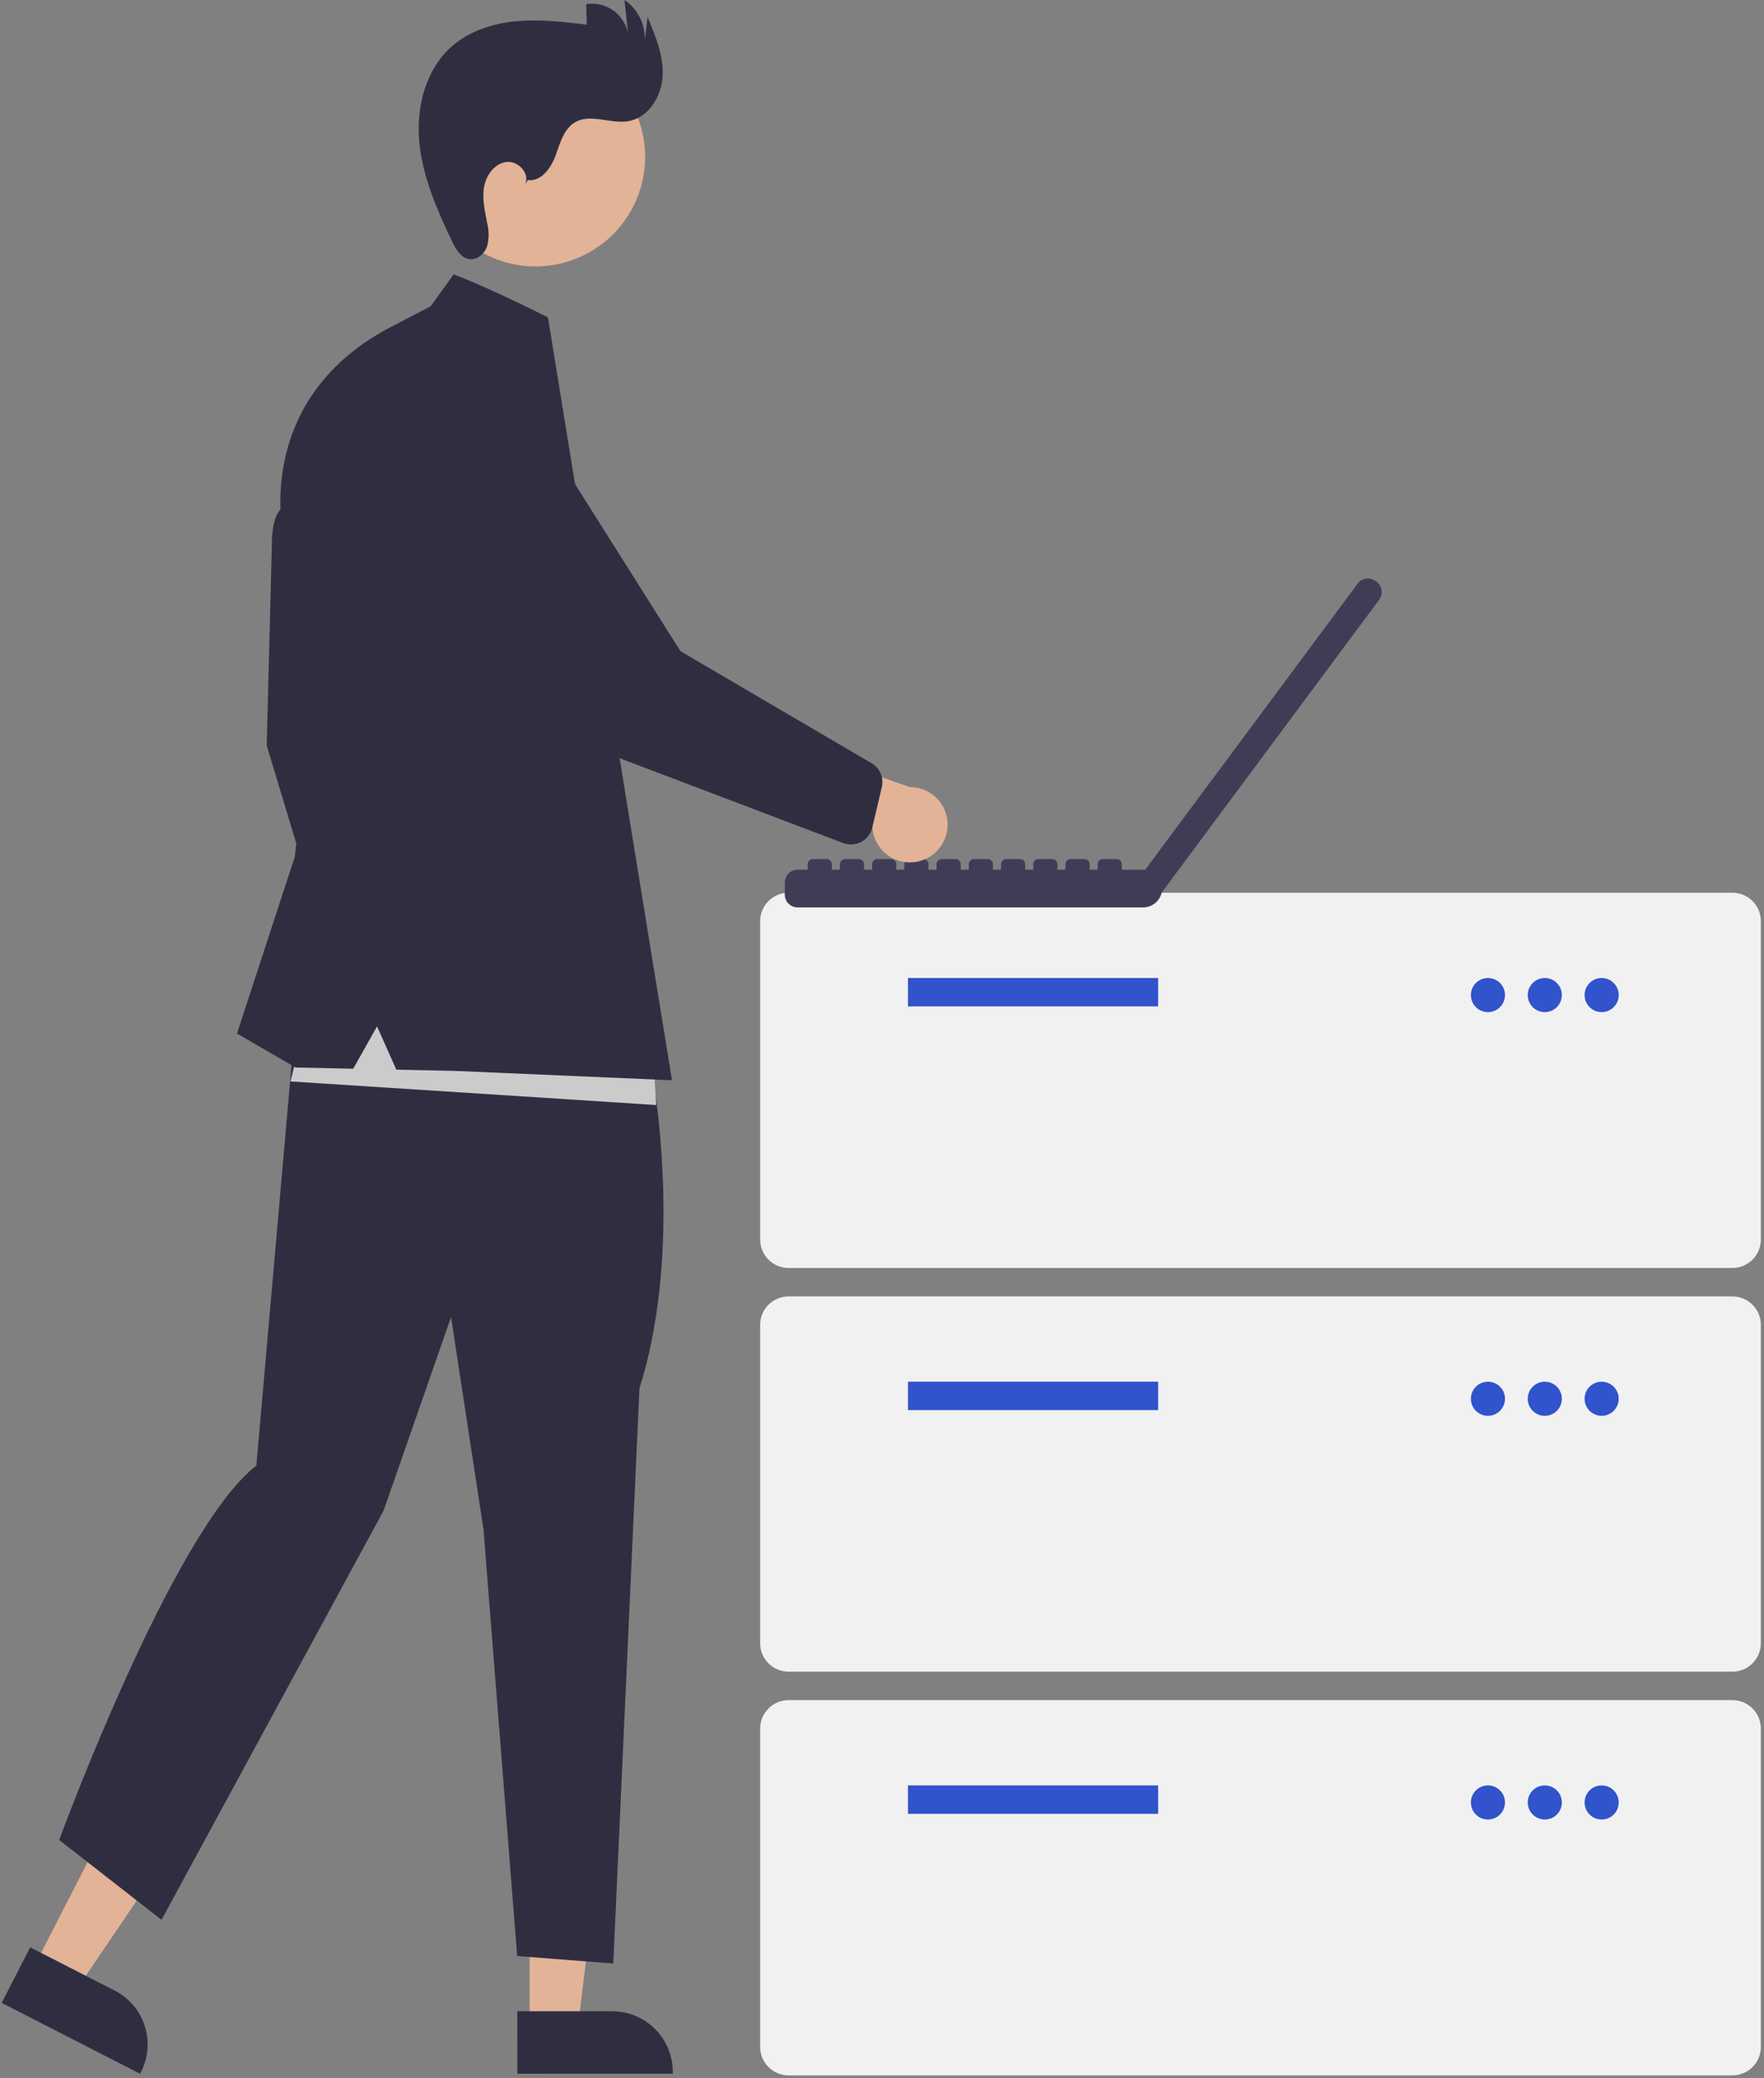 <svg width="494" height="582" viewBox="0 0 494 582" fill="none" xmlns="http://www.w3.org/2000/svg">
<rect x="0" y="0" width="494" height="582" fill="#808080" stroke="none"/>
<path d="M485.159 355.093H220.835C218.724 355.09 216.701 354.251 215.208 352.758C213.716 351.266 212.876 349.242 212.874 347.131V257.962C212.876 255.851 213.716 253.827 215.208 252.335C216.701 250.842 218.724 250.002 220.835 250H485.159C487.27 250.002 489.294 250.842 490.786 252.335C492.279 253.827 493.118 255.851 493.121 257.962V347.131C493.118 349.242 492.279 351.266 490.786 352.758C489.294 354.251 487.27 355.09 485.159 355.093Z" fill="#F1F1F1"/>
<path d="M324.335 273.885H254.273V281.846H324.335V273.885Z" fill="#3153CB"/>
<path d="M416.69 283.439C419.328 283.439 421.466 281.3 421.466 278.662C421.466 276.023 419.328 273.885 416.69 273.885C414.051 273.885 411.913 276.023 411.913 278.662C411.913 281.3 414.051 283.439 416.69 283.439Z" fill="#3153CB"/>
<path d="M432.613 283.439C435.251 283.439 437.39 281.3 437.39 278.662C437.39 276.023 435.251 273.885 432.613 273.885C429.975 273.885 427.836 276.023 427.836 278.662C427.836 281.3 429.975 283.439 432.613 283.439Z" fill="#3153CB"/>
<path d="M448.536 283.439C451.174 283.439 453.313 281.3 453.313 278.662C453.313 276.023 451.174 273.885 448.536 273.885C445.897 273.885 443.759 276.023 443.759 278.662C443.759 281.3 445.897 283.439 448.536 283.439Z" fill="#3153CB"/>
<path d="M485.159 468.147H220.835C218.724 468.145 216.701 467.305 215.208 465.812C213.716 464.32 212.876 462.296 212.874 460.185V371.016C212.876 368.905 213.716 366.881 215.208 365.389C216.701 363.896 218.724 363.057 220.835 363.054H485.159C487.27 363.057 489.294 363.896 490.786 365.389C492.279 366.881 493.118 368.905 493.121 371.016V460.185C493.118 462.296 492.279 464.32 490.786 465.812C489.294 467.305 487.27 468.145 485.159 468.147Z" fill="#F1F1F1"/>
<path d="M324.335 386.939H254.273V394.901H324.335V386.939Z" fill="#3153CB"/>
<path d="M416.69 396.493C419.328 396.493 421.466 394.354 421.466 391.716C421.466 389.078 419.328 386.939 416.69 386.939C414.051 386.939 411.913 389.078 411.913 391.716C411.913 394.354 414.051 396.493 416.69 396.493Z" fill="#3153CB"/>
<path d="M432.613 396.493C435.251 396.493 437.39 394.354 437.39 391.716C437.39 389.078 435.251 386.939 432.613 386.939C429.975 386.939 427.836 389.078 427.836 391.716C427.836 394.354 429.975 396.493 432.613 396.493Z" fill="#3153CB"/>
<path d="M448.536 396.493C451.174 396.493 453.313 394.354 453.313 391.716C453.313 389.078 451.174 386.939 448.536 386.939C445.897 386.939 443.759 389.078 443.759 391.716C443.759 394.354 445.897 396.493 448.536 396.493Z" fill="#3153CB"/>
<path d="M485.159 581.201H220.835C218.724 581.199 216.701 580.359 215.208 578.867C213.716 577.374 212.876 575.351 212.874 573.24V484.07C212.876 481.959 213.716 479.936 215.208 478.443C216.701 476.951 218.724 476.111 220.835 476.109H485.159C487.27 476.111 489.294 476.951 490.786 478.443C492.279 479.936 493.118 481.959 493.121 484.07V573.24C493.118 575.351 492.279 577.374 490.786 578.867C489.294 580.359 487.27 581.199 485.159 581.201Z" fill="#F1F1F1"/>
<path d="M324.335 499.993H254.273V507.955H324.335V499.993Z" fill="#3153CB"/>
<path d="M416.69 509.547C419.328 509.547 421.466 507.408 421.466 504.77C421.466 502.132 419.328 499.993 416.69 499.993C414.051 499.993 411.913 502.132 411.913 504.77C411.913 507.408 414.051 509.547 416.69 509.547Z" fill="#3153CB"/>
<path d="M432.613 509.547C435.251 509.547 437.39 507.408 437.39 504.77C437.39 502.132 435.251 499.993 432.613 499.993C429.975 499.993 427.836 502.132 427.836 504.77C427.836 507.408 429.975 509.547 432.613 509.547Z" fill="#3153CB"/>
<path d="M448.536 509.547C451.174 509.547 453.313 507.408 453.313 504.77C453.313 502.132 451.174 499.993 448.536 499.993C445.897 499.993 443.759 502.132 443.759 504.77C443.759 507.408 445.897 509.547 448.536 509.547Z" fill="#3153CB"/>
<path d="M385.512 162.927L385.22 162.711L385.213 162.705C384.835 162.425 384.407 162.222 383.951 162.108C383.496 161.994 383.022 161.97 382.558 162.039C382.093 162.107 381.647 162.267 381.244 162.508C380.841 162.749 380.489 163.067 380.209 163.444L320.713 243.55H314.168V242.012C314.168 241.633 314.017 241.269 313.749 241.001C313.48 240.732 313.117 240.582 312.737 240.582H308.832C308.452 240.582 308.089 240.732 307.82 241.001C307.552 241.269 307.401 241.633 307.401 242.012V243.55H305.141V242.012C305.141 241.633 304.99 241.269 304.722 241.001C304.454 240.732 304.09 240.582 303.71 240.582H299.805C299.426 240.582 299.062 240.732 298.794 241.001C298.525 241.269 298.375 241.633 298.375 242.012V243.55H296.122V242.012C296.122 241.633 295.971 241.269 295.703 241.001C295.434 240.732 295.07 240.582 294.691 240.582H290.786C290.406 240.582 290.043 240.732 289.774 241.001C289.506 241.269 289.355 241.633 289.355 242.012V243.55H287.095V242.012C287.095 241.633 286.944 241.269 286.676 241.001C286.408 240.732 286.044 240.582 285.664 240.582H281.759C281.38 240.582 281.016 240.732 280.748 241.001C280.479 241.269 280.329 241.633 280.329 242.012V243.55H278.076V242.012C278.076 241.633 277.925 241.269 277.656 241.001C277.388 240.732 277.024 240.582 276.645 240.582H272.74C272.552 240.582 272.366 240.619 272.192 240.691C272.019 240.762 271.861 240.868 271.728 241.001C271.595 241.133 271.49 241.291 271.418 241.465C271.346 241.638 271.309 241.824 271.309 242.012V243.55H269.049V242.012C269.049 241.633 268.898 241.269 268.63 241.001C268.362 240.732 267.998 240.582 267.618 240.582H263.713C263.334 240.582 262.97 240.732 262.702 241.001C262.433 241.269 262.283 241.633 262.283 242.012V243.55H260.022V242.012C260.022 241.633 259.871 241.269 259.603 241.001C259.335 240.732 258.971 240.582 258.592 240.582H254.686C254.307 240.582 253.943 240.732 253.675 241.001C253.407 241.269 253.256 241.633 253.256 242.012V243.55H251.003V242.012C251.003 241.633 250.852 241.269 250.584 241.001C250.316 240.732 249.952 240.582 249.572 240.582H245.667C245.288 240.582 244.924 240.732 244.656 241.001C244.387 241.269 244.237 241.633 244.237 242.012V243.55H241.976V242.012C241.976 241.633 241.825 241.269 241.557 241.001C241.289 240.732 240.925 240.582 240.546 240.582H236.64C236.261 240.582 235.897 240.732 235.629 241.001C235.361 241.269 235.21 241.633 235.21 242.012V243.55H232.957V242.012C232.957 241.633 232.806 241.269 232.538 241.001C232.27 240.732 231.906 240.582 231.526 240.582H227.621C227.242 240.582 226.878 240.732 226.609 241.001C226.341 241.269 226.19 241.633 226.19 242.012V243.55H223.358C222.888 243.55 222.423 243.643 221.989 243.822C221.556 244.002 221.161 244.265 220.829 244.598C220.497 244.93 220.234 245.324 220.054 245.758C219.874 246.192 219.782 246.657 219.782 247.126V250.538C219.782 251.008 219.874 251.473 220.054 251.907C220.234 252.341 220.497 252.735 220.829 253.067C221.161 253.399 221.556 253.663 221.989 253.842C222.423 254.022 222.888 254.114 223.358 254.114H320.12C321.345 254.114 322.533 253.692 323.483 252.918C324.434 252.145 325.089 251.067 325.337 249.867L325.374 249.895L386.245 167.937L386.251 167.93C386.816 167.169 387.056 166.214 386.917 165.275C386.779 164.337 386.273 163.492 385.512 162.927Z" fill="#3F3D56"/>
<path d="M9.504 550.825L21.523 556.976L50.966 513.544L33.228 504.466L9.504 550.825Z" fill="#E3B398"/>
<path d="M8.446 545.332L32.116 557.445L32.117 557.446C36.117 559.493 39.141 563.046 40.522 567.323C41.903 571.599 41.528 576.249 39.481 580.249L39.23 580.74L0.476 560.907L8.446 545.332Z" fill="#2F2E41"/>
<path d="M148.317 567.652H161.819L168.242 515.575H148.315L148.317 567.652Z" fill="#E3B398"/>
<path d="M144.873 563.244L171.462 563.243H171.463C175.957 563.243 180.267 565.029 183.445 568.206C186.622 571.384 188.408 575.694 188.408 580.188V580.738L144.874 580.74L144.873 563.244Z" fill="#2F2E41"/>
<path d="M85.163 142.873C85.163 142.873 76.122 135.946 76.122 152.866L74.694 208.778L90.635 261.598L99.915 244.467L96.108 207.351L85.163 142.873Z" fill="#2F2E41"/>
<path d="M181.877 295.804C181.877 295.804 192.361 346.862 179.081 388.764L171.743 549.871L144.833 547.774L135.397 428.254L126.311 368.844L107.44 423.012L45.233 537.639L16.577 515.273C16.577 515.273 48.333 428.624 71.793 410.431L83.559 276.42L181.877 295.804Z" fill="#2F2E41"/>
<path d="M176.903 58.643C185.031 43.774 179.566 25.131 164.697 17.003C149.828 8.875 131.186 14.34 123.057 29.209C114.929 44.078 120.394 62.72 135.263 70.848C150.132 78.976 168.774 73.512 176.903 58.643Z" fill="#E3B398"/>
<path d="M147.809 50.434C151.487 50.912 154.261 47.149 155.548 43.67C156.835 40.192 157.816 36.142 161.013 34.263C165.382 31.695 170.972 34.783 175.968 33.936C181.61 32.98 185.279 27 185.566 21.285C185.854 15.569 183.579 10.072 181.348 4.803L180.568 11.351C180.673 9.132 180.206 6.923 179.212 4.935C178.218 2.948 176.731 1.249 174.893 0L175.897 9.609C175.684 8.284 175.21 7.013 174.504 5.871C173.798 4.728 172.874 3.737 171.784 2.953C170.693 2.169 169.459 1.607 168.152 1.302C166.844 0.996 165.489 0.951 164.164 1.17L164.322 6.896C157.806 6.121 151.232 5.345 144.696 5.935C138.16 6.526 131.579 8.594 126.625 12.898C119.215 19.337 116.509 29.939 117.417 39.713C118.326 49.488 122.361 58.67 126.566 67.54C127.624 69.772 129.087 72.29 131.541 72.575C133.745 72.83 135.762 70.987 136.448 68.877C136.976 66.711 136.955 64.448 136.388 62.292C135.768 58.997 134.987 55.63 135.569 52.328C136.152 49.027 138.527 45.765 141.855 45.36C145.183 44.956 148.589 48.76 146.989 51.706L147.809 50.434Z" fill="#2F2E41"/>
<path d="M183.776 309.458L81.357 302.85L89.066 270.913L182.674 291.838L183.776 309.458Z" fill="#CBCBCB"/>
<path d="M120.614 85.77L127.038 76.852C127.038 76.852 134.218 79.292 153.448 88.864L154.806 97.22L188.185 302.521L127.514 299.904L110.992 299.553L105.585 287.433L98.918 299.296L82.784 298.952L66.367 289.435L82.546 239.947L87.78 194.741L79.691 152.152C79.691 152.152 69.511 113.043 108.718 91.957L120.614 85.77Z" fill="#2F2E41"/>
<path d="M257.363 241.185C255.877 241.563 254.327 241.61 252.821 241.323C251.315 241.037 249.89 240.424 248.646 239.527C247.403 238.63 246.371 237.472 245.624 236.133C244.877 234.794 244.432 233.308 244.322 231.779L208.327 222.138L222.807 209.281L254.768 220.408C257.349 220.392 259.846 221.324 261.786 223.026C263.726 224.728 264.974 227.083 265.294 229.644C265.614 232.205 264.983 234.795 263.521 236.922C262.06 239.049 259.868 240.566 257.363 241.185V241.185Z" fill="#E3B398"/>
<path d="M241.241 235.742C240.484 236.154 239.649 236.403 238.79 236.471C237.93 236.539 237.066 236.426 236.254 236.138L177.041 213.664C162.595 208.543 150.501 198.35 143.009 184.98L118.316 140.931C116.582 138.995 115.247 136.737 114.387 134.285C113.526 131.832 113.158 129.235 113.303 126.64C113.448 124.046 114.103 121.505 115.231 119.164C116.359 116.823 117.937 114.727 119.876 112.997C121.815 111.267 124.076 109.935 126.529 109.08C128.983 108.224 131.581 107.861 134.176 108.01C136.77 108.16 139.309 108.82 141.648 109.952C143.987 111.084 146.08 112.666 147.807 114.608L190.547 182.349L244.333 213.884C245.388 214.575 246.204 215.574 246.672 216.745C247.14 217.916 247.238 219.202 246.951 220.43L244.276 231.764C243.989 232.979 243.338 234.078 242.41 234.914C242.054 235.235 241.662 235.513 241.241 235.742Z" fill="#2F2E41"/>
</svg>
